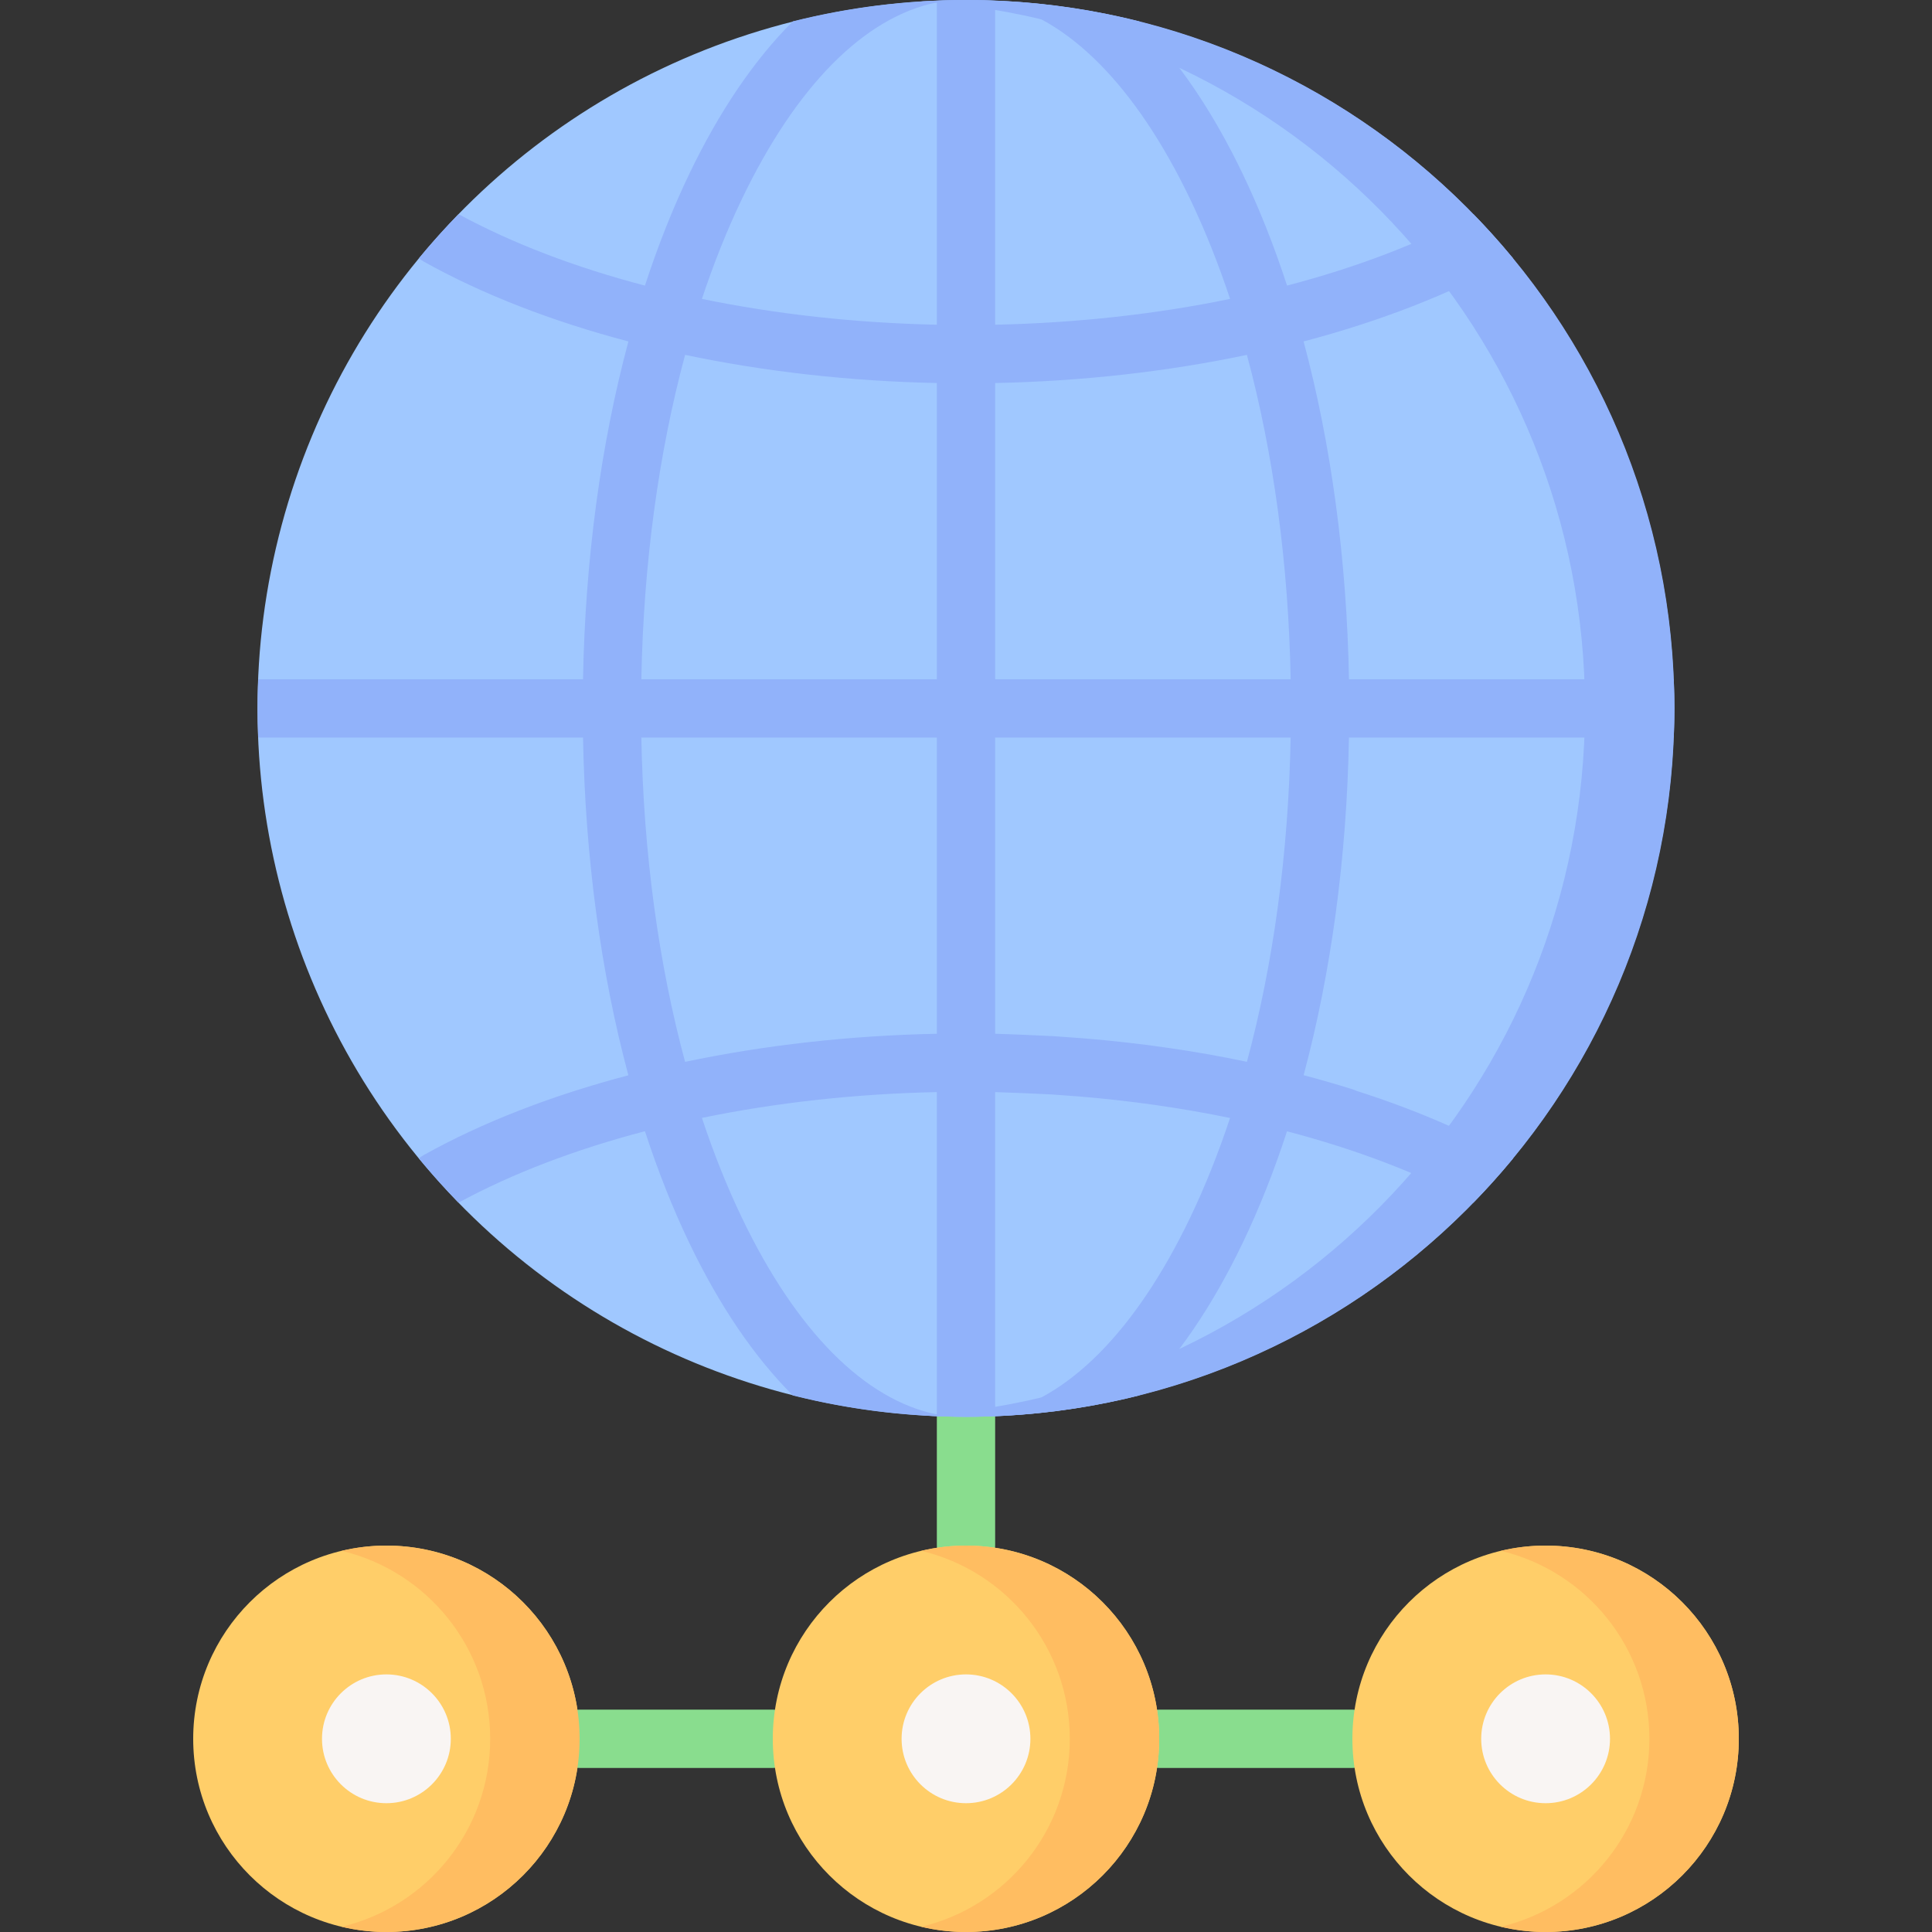 <svg id="Capa_1" enable-background="new 0 0 497 497" height="512" viewBox="0 0 497 497" width="512" xmlns="http://www.w3.org/2000/svg"><rect x="0" y="0" width="497" height="497" fill="#333333" stroke="none"/><g><circle cx="99.4" cy="447.3" fill="#ffce69" r="49.7"/><circle cx="99.4" cy="447.3" fill="#f9f5f3" r="16.567"/><g><g><path d="m198.8 454.8h-49.7c-4.142 0-7.5-3.357-7.5-7.5s3.358-7.5 7.5-7.5h49.7c4.142 0 7.5 3.357 7.5 7.5s-3.358 7.5-7.5 7.5z" fill="#89dd8e"/></g></g><g><g><path d="m248.5 405.1c-4.142 0-7.5-3.357-7.5-7.5v-33.133c0-4.143 3.358-7.5 7.5-7.5s7.5 3.357 7.5 7.5v33.133c0 4.142-3.358 7.5-7.5 7.5z" fill="#89dd8e"/></g></g><g><g><path d="m347.9 454.8h-49.7c-4.142 0-7.5-3.357-7.5-7.5s3.358-7.5 7.5-7.5h49.7c4.142 0 7.5 3.357 7.5 7.5s-3.358 7.5-7.5 7.5z" fill="#89dd8e"/></g></g><g><ellipse cx="248.5" cy="182.233" fill="#a0c8ff" rx="182.233" ry="182.233" transform="matrix(.707 -.707 .707 .707 -56.075 229.091)"/><g fill="#91b2fa"><path d="m248.5 0c-3.864 0-7.696.134-11.5.371 95.285 5.936 170.733 85.081 170.733 181.862s-75.448 175.926-170.733 181.862c3.804.237 7.636.372 11.5.372 100.645 0 182.233-81.589 182.233-182.233s-81.588-182.234-182.233-182.234z"/><path d="m430.568 189.733c.101-2.489.166-4.987.166-7.5 0-2.514-.065-5.011-.166-7.5h-83.549c-.562-30.836-4.58-60.444-11.674-86.9 19.623-5.168 37.509-12.085 52.645-20.541.445-.249.854-.537 1.227-.856-3.234-3.925-6.636-7.704-10.182-11.344-13.848 7.522-30.108 13.709-47.946 18.375-3.324-10.199-7.134-19.828-11.414-28.75-7.795-16.249-16.789-29.411-26.63-39.224-14.257-3.581-29.177-5.493-44.545-5.493s-30.289 1.912-44.546 5.494c-9.84 9.813-18.835 22.975-26.63 39.224-4.28 8.922-8.09 18.552-11.414 28.751-17.838-4.667-34.099-10.853-47.946-18.376-3.546 3.64-6.948 7.419-10.182 11.344.373.32.783.608 1.228.857 15.135 8.455 33.021 15.372 52.644 20.54-7.094 26.456-11.112 56.064-11.674 86.9h-83.548c-.101 2.489-.166 4.986-.166 7.5 0 2.513.065 5.011.166 7.5h83.549c.562 30.828 4.578 60.429 11.669 86.88-19.655 5.17-37.569 12.095-52.726 20.562-.425.237-.815.513-1.174.815.011.014.023.027.034.041 0 0-.001.001-.001.001 1.547 1.878 3.134 3.72 4.756 5.531.064.072.126.145.19.216.647.721 1.305 1.432 1.963 2.142.208.225.411.453.62.676.52.556 1.05 1.102 1.576 1.651.35.365.695.736 1.048 1.098.009.01.018.019.027.029 13.847-7.522 30.108-13.708 47.946-18.375 3.324 10.198 7.133 19.828 11.413 28.75 7.795 16.248 16.789 29.411 26.63 39.223 14.257 3.582 29.177 5.494 44.546 5.494 15.368 0 30.288-1.912 44.545-5.494 9.841-9.813 18.835-22.975 26.63-39.224 4.277-8.915 8.084-18.536 11.406-28.725 17.828 4.672 34.084 10.859 47.921 18.384 3.544-3.636 6.945-7.411 10.178-11.332-.387-.338-.813-.642-1.279-.902-11.539-6.447-24.681-11.996-38.967-16.563-.296-.139-.601-.266-.921-.367-4.131-1.306-8.359-2.517-12.658-3.651 7.087-26.446 11.102-56.039 11.663-86.86h83.552zm-174.568-189.123c18.559 3.757 36.138 21.385 50.151 50.595 3.83 7.984 7.261 16.584 10.282 25.687-19.032 3.923-39.475 6.198-60.434 6.639v-82.921zm0 97.924c22.422-.456 44.342-2.942 64.759-7.245 6.826 25.281 10.7 53.723 11.259 83.445h-76.018zm-65.151-47.329c14.012-29.21 31.592-46.837 50.151-50.595v82.922c-20.958-.441-41.402-2.716-60.433-6.639 3.021-9.103 6.452-17.704 10.282-25.688zm-14.607 40.083c20.417 4.303 42.336 6.789 64.758 7.245v76.2h-76.017c.559-29.721 4.433-58.163 11.259-83.445zm-11.259 98.445h76.017v76.199c-22.422.451-44.343 2.931-64.762 7.229-6.824-25.276-10.696-53.712-11.255-83.428zm76.017 174.124c-18.559-3.758-36.138-21.385-50.151-50.595-3.83-7.983-7.26-16.584-10.282-25.686 19.031-3.922 39.475-6.198 60.433-6.639zm65.151-50.595c-14.013 29.21-31.593 46.837-50.151 50.595v-82.919c.042.001.083.002.124.003 2.435.051 12.485.484 14.516.61.792.05 5.256.37 6.694.487 13.472 1.108 26.586 2.979 39.091 5.562-3.02 9.092-6.447 17.685-10.274 25.662zm-35.165-46.712c-1.835-.113-12.083-.552-14.586-.606-.134-.003-.267-.01-.401-.013v-76.198h76.017c-.559 29.709-4.43 58.139-11.25 83.412-13.501-2.842-27.628-4.859-42.095-6.044-1.244-.103-6.367-.471-7.685-.551z"/></g></g><path d="m99.4 397.6c-3.96 0-7.807.477-11.5 1.352 21.901 5.191 38.2 24.86 38.2 48.348s-16.299 43.157-38.2 48.348c3.693.875 7.54 1.352 11.5 1.352 27.449 0 49.7-22.251 49.7-49.7 0-27.448-22.251-49.7-49.7-49.7z" fill="#ffbd61"/><circle cx="248.5" cy="447.3" fill="#ffce69" r="49.7"/><circle cx="248.5" cy="447.3" fill="#f9f5f3" r="16.567"/><path d="m248.5 397.6c-3.96 0-7.807.477-11.5 1.352 21.901 5.191 38.2 24.86 38.2 48.348s-16.299 43.157-38.2 48.348c3.693.875 7.54 1.352 11.5 1.352 27.449 0 49.7-22.251 49.7-49.7 0-27.448-22.251-49.7-49.7-49.7z" fill="#ffbd61"/><circle cx="397.6" cy="447.3" fill="#ffce69" r="49.7"/><circle cx="397.6" cy="447.3" fill="#f9f5f3" r="16.567"/><path d="m397.6 397.6c-3.96 0-7.807.477-11.5 1.352 21.901 5.191 38.2 24.86 38.2 48.348s-16.299 43.157-38.2 48.348c3.693.875 7.54 1.352 11.5 1.352 27.449 0 49.7-22.251 49.7-49.7 0-27.448-22.251-49.7-49.7-49.7z" fill="#ffbd61"/></g></svg>